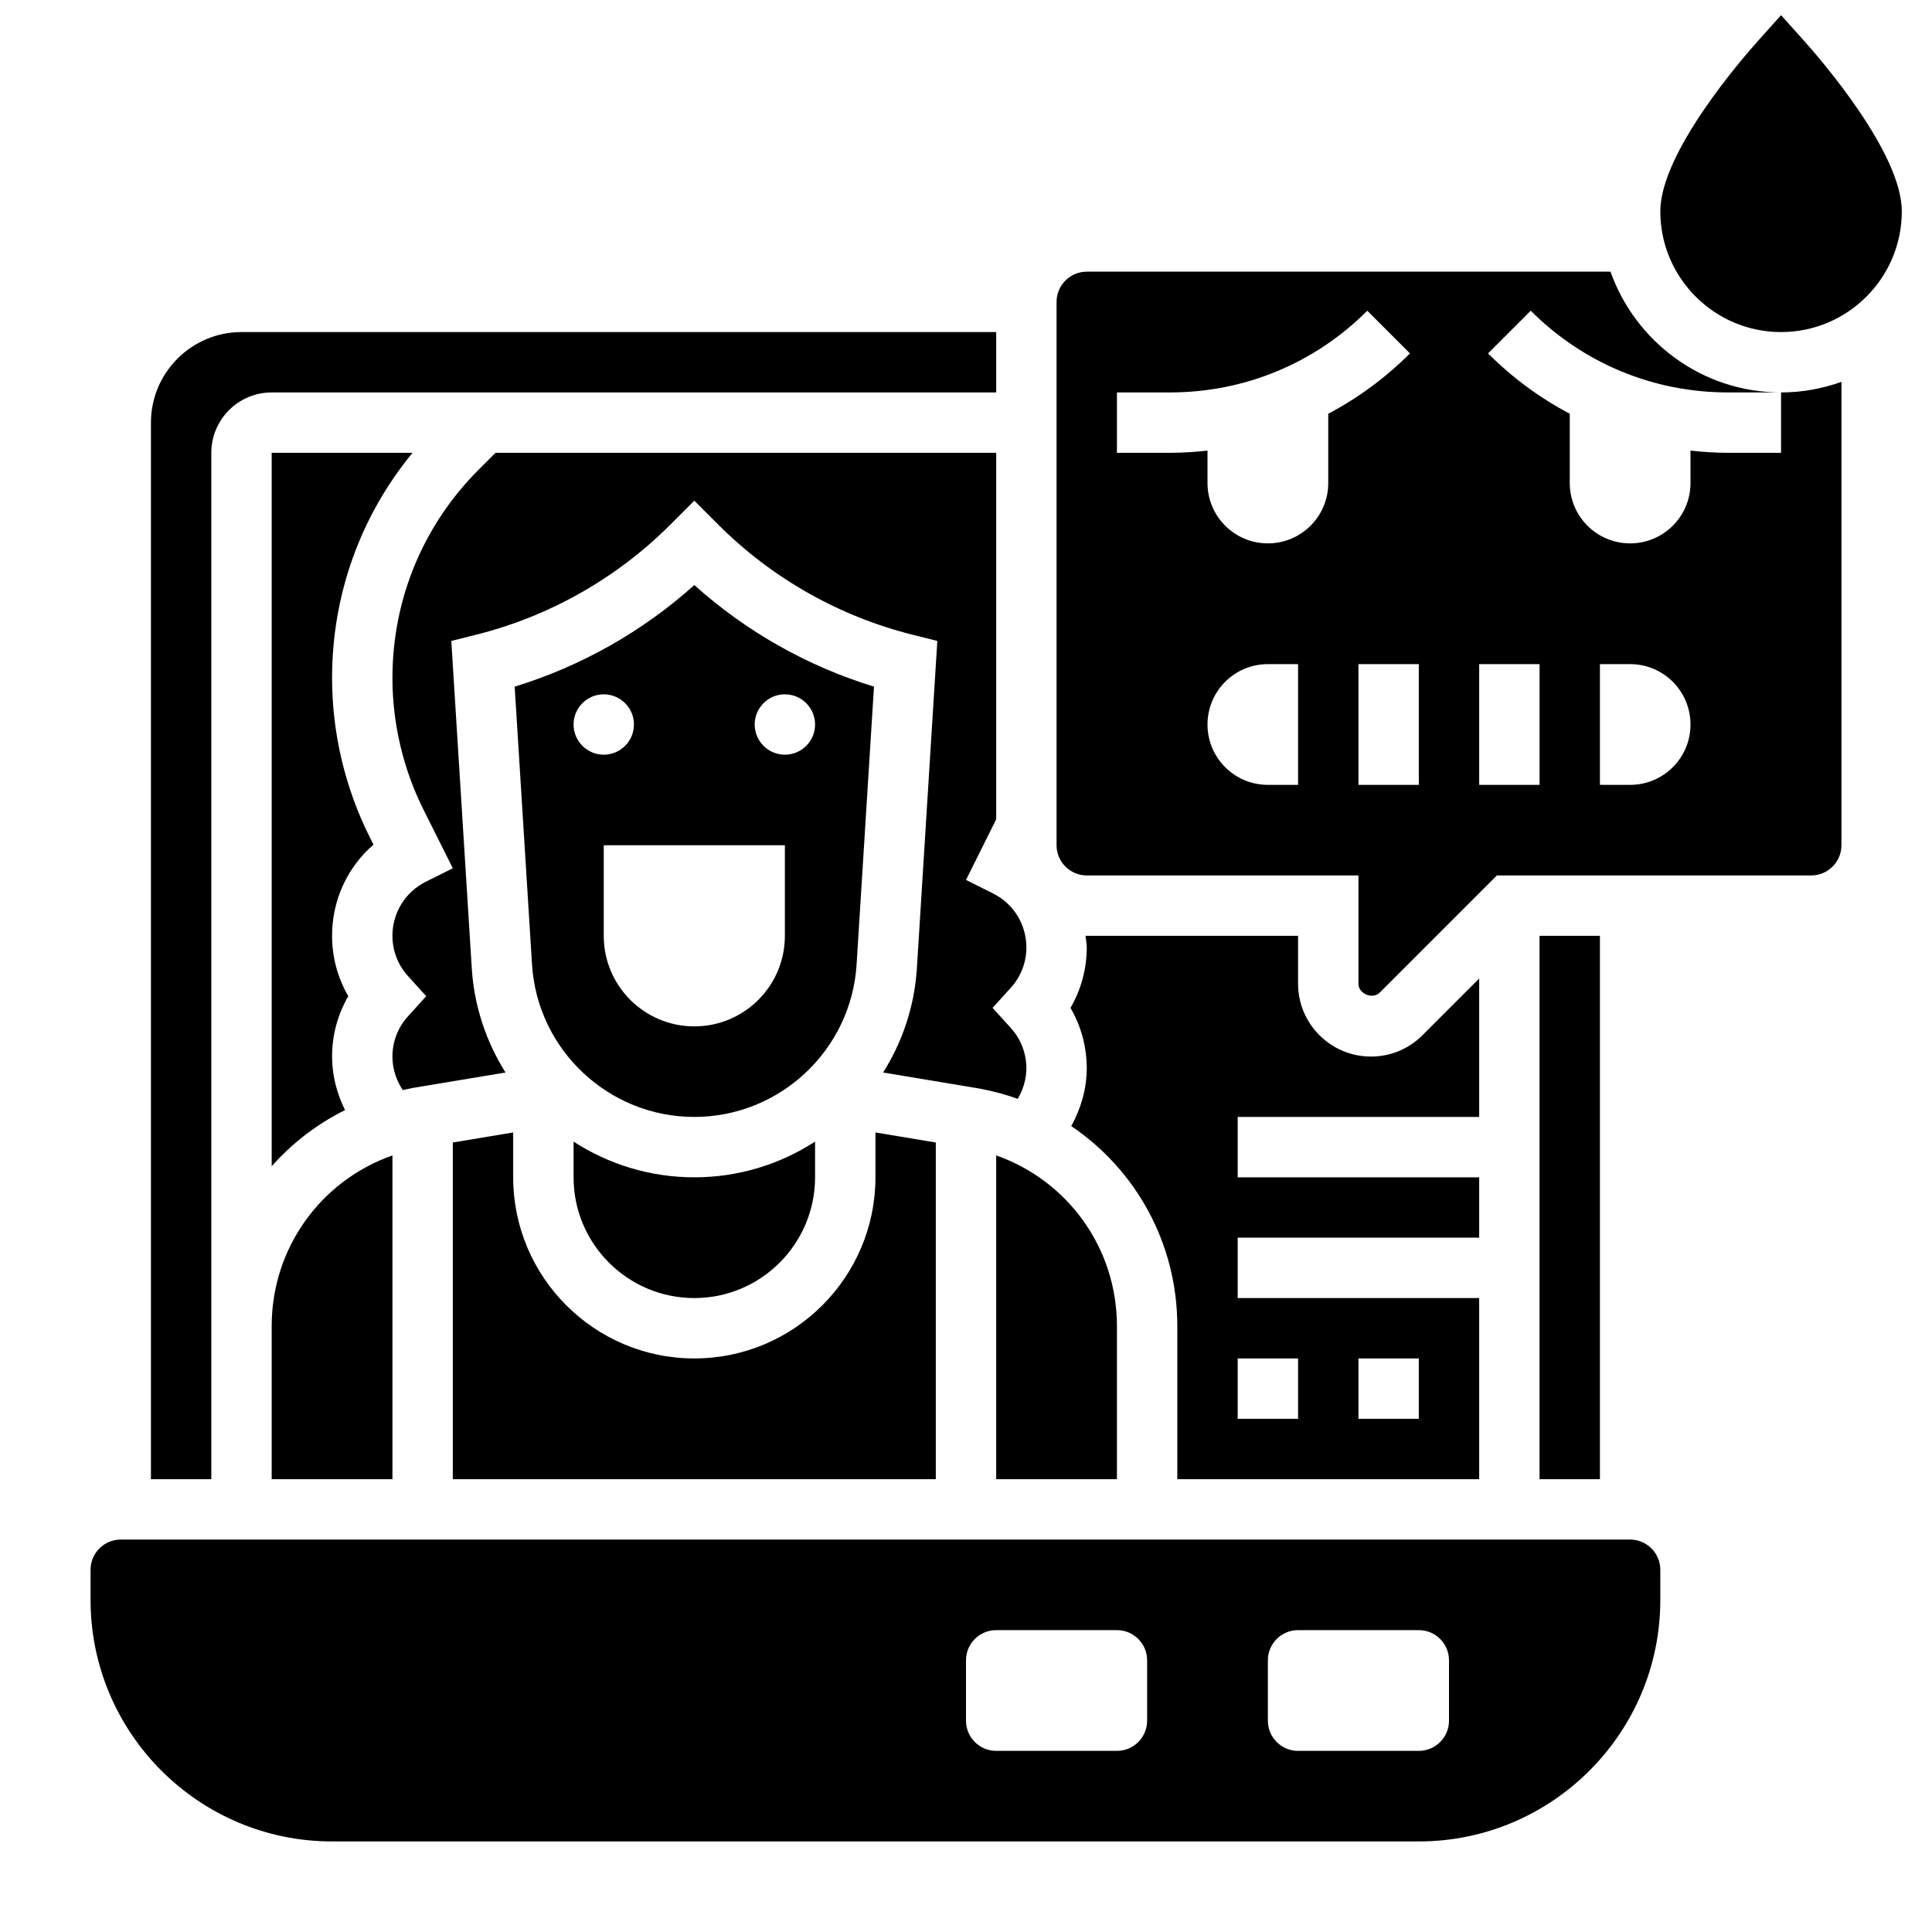<svg id="_x33_0" enable-background="new 0 0 64 64" height="512" viewBox="0 0 64 64" width="512" xmlns="http://www.w3.org/2000/svg"><g><path d="m59.744 1.332-.744-.829-.744.829c-.544.606-3.256 3.727-3.256 5.668 0 2.206 1.794 4 4 4s4-1.794 4-4c0-1.941-2.712-5.062-3.256-5.668z"/><path d="m51 31h2v18h-2z"/><path d="m9 15v23.635c.675-.765 1.497-1.399 2.43-1.862-.271-.547-.43-1.15-.43-1.773 0-.709.187-1.397.538-2-.351-.603-.538-1.291-.538-2 0-1.183.508-2.272 1.372-3.02l-.129-.259c-.814-1.626-1.243-3.446-1.243-5.262 0-2.753.939-5.361 2.666-7.459z"/><path d="m9 43.93v5.07h4v-10.725c-2.369.832-4 3.065-4 5.655z"/><path d="m54 51h-50c-.551 0-1 .449-1 1v1c0 4.411 3.589 8 8 8h36c4.411 0 8-3.589 8-8v-1c0-.551-.449-1-1-1zm-16 6c0 .552-.448 1-1 1h-4c-.552 0-1-.448-1-1v-2c0-.552.448-1 1-1h4c.552 0 1 .448 1 1zm10 0c0 .552-.448 1-1 1h-4c-.552 0-1-.448-1-1v-2c0-.552.448-1 1-1h4c.552 0 1 .448 1 1z"/><path d="m7 15c0-1.103.897-2 2-2h24v-2h-25c-1.654 0-3 1.346-3 3v35h2z"/><path d="m19 37.818v1.182c0 2.206 1.794 4 4 4s4-1.794 4-4v-1.182c-1.157.748-2.532 1.182-4 1.182-1.469 0-2.843-.434-4-1.182z"/><path d="m36 35.387c0 .68-.192 1.332-.513 1.917 2.143 1.447 3.513 3.887 3.513 6.626v5.07h10v-6h-8v-2h8v-2h-8v-2h8v-4.586l-1.879 1.879c-.456.456-1.062.707-1.707.707-1.331 0-2.414-1.083-2.414-2.414v-1.586h-7c-.014 0-.028-.004-.042-.004.013.131.042.258.042.391 0 .709-.188 1.397-.538 2 .35.603.538 1.291.538 2zm9 9.613h2v2h-2zm-4 0h2v2h-2z"/><path d="m32 29.149 1-2.007v-12.142h-16.586l-.554.554c-1.844 1.844-2.86 4.297-2.86 6.905 0 1.508.356 3.018 1.031 4.367l.969 1.936-.895.447c-.682.341-1.105 1.027-1.105 1.791 0 .493.182.964.511 1.329l.608.671-.608.671c-.329.364-.511.836-.511 1.329 0 .4.125.785.343 1.111.114-.024.226-.053.342-.073l3.061-.51c-.636-1.012-1.039-2.187-1.118-3.455l-.678-10.841.807-.202c2.441-.61 4.672-1.873 6.451-3.652l.792-.792.792.792c1.779 1.779 4.01 3.042 6.451 3.652l.807.202-.677 10.842c-.079 1.268-.482 2.443-1.118 3.454l3.061.51c.483.081.95.203 1.397.363.18-.305.287-.652.287-1.014 0-.493-.182-.965-.511-1.329l-.608-.671.608-.671c.329-.364.511-.836.511-1.329 0-.764-.423-1.45-1.105-1.791z"/><path d="m15 37.847v11.153h16v-11.153l-2-.333v1.486c0 3.309-2.691 6-6 6s-6-2.691-6-6v-1.486z"/><path d="m28.952 22.746c-2.205-.676-4.236-1.825-5.952-3.365-1.716 1.54-3.747 2.688-5.951 3.365l.575 9.203c.177 2.833 2.538 5.051 5.376 5.051s5.199-2.219 5.376-5.051zm-9.952 1.254c0-.552.448-1 1-1s1 .448 1 1-.448 1-1 1-1-.448-1-1zm7 7c0 1.657-1.343 3-3 3s-3-1.343-3-3v-3h6zm0-6c-.552 0-1-.448-1-1s.448-1 1-1 1 .448 1 1-.448 1-1 1z"/><path d="m33 38.275v10.725h4v-5.07c0-2.59-1.631-4.823-4-5.655z"/><path d="m59 15h-1.757c-.419 0-.832-.028-1.243-.073v1.073c0 1.105-.895 2-2 2s-2-.895-2-2v-2.294c-.984-.52-1.897-1.189-2.707-1.999l1.414-1.414c1.746 1.746 4.067 2.707 6.536 2.707h1.757c-2.607 0-4.824-1.673-5.65-4h-17.35c-.551 0-1 .449-1 1v18c0 .551.449 1 1 1h9v3.586c0 .338.469.531.707.293l3.879-3.879h10.414c.551 0 1-.449 1-1v-15.35c-.627.222-1.298.35-2 .35zm-16 11h-1c-1.105 0-2-.895-2-2s.895-2 2-2h1zm1-12.294v2.294c0 1.105-.895 2-2 2s-2-.895-2-2v-1.073c-.41.045-.824.073-1.243.073h-1.757v-2h1.757c2.469 0 4.79-.961 6.536-2.707l1.414 1.414c-.81.81-1.723 1.479-2.707 1.999zm3 12.294h-2v-4h2zm4 0h-2v-4h2zm3 0h-1v-4h1c1.105 0 2 .895 2 2s-.895 2-2 2z"/></g></svg>